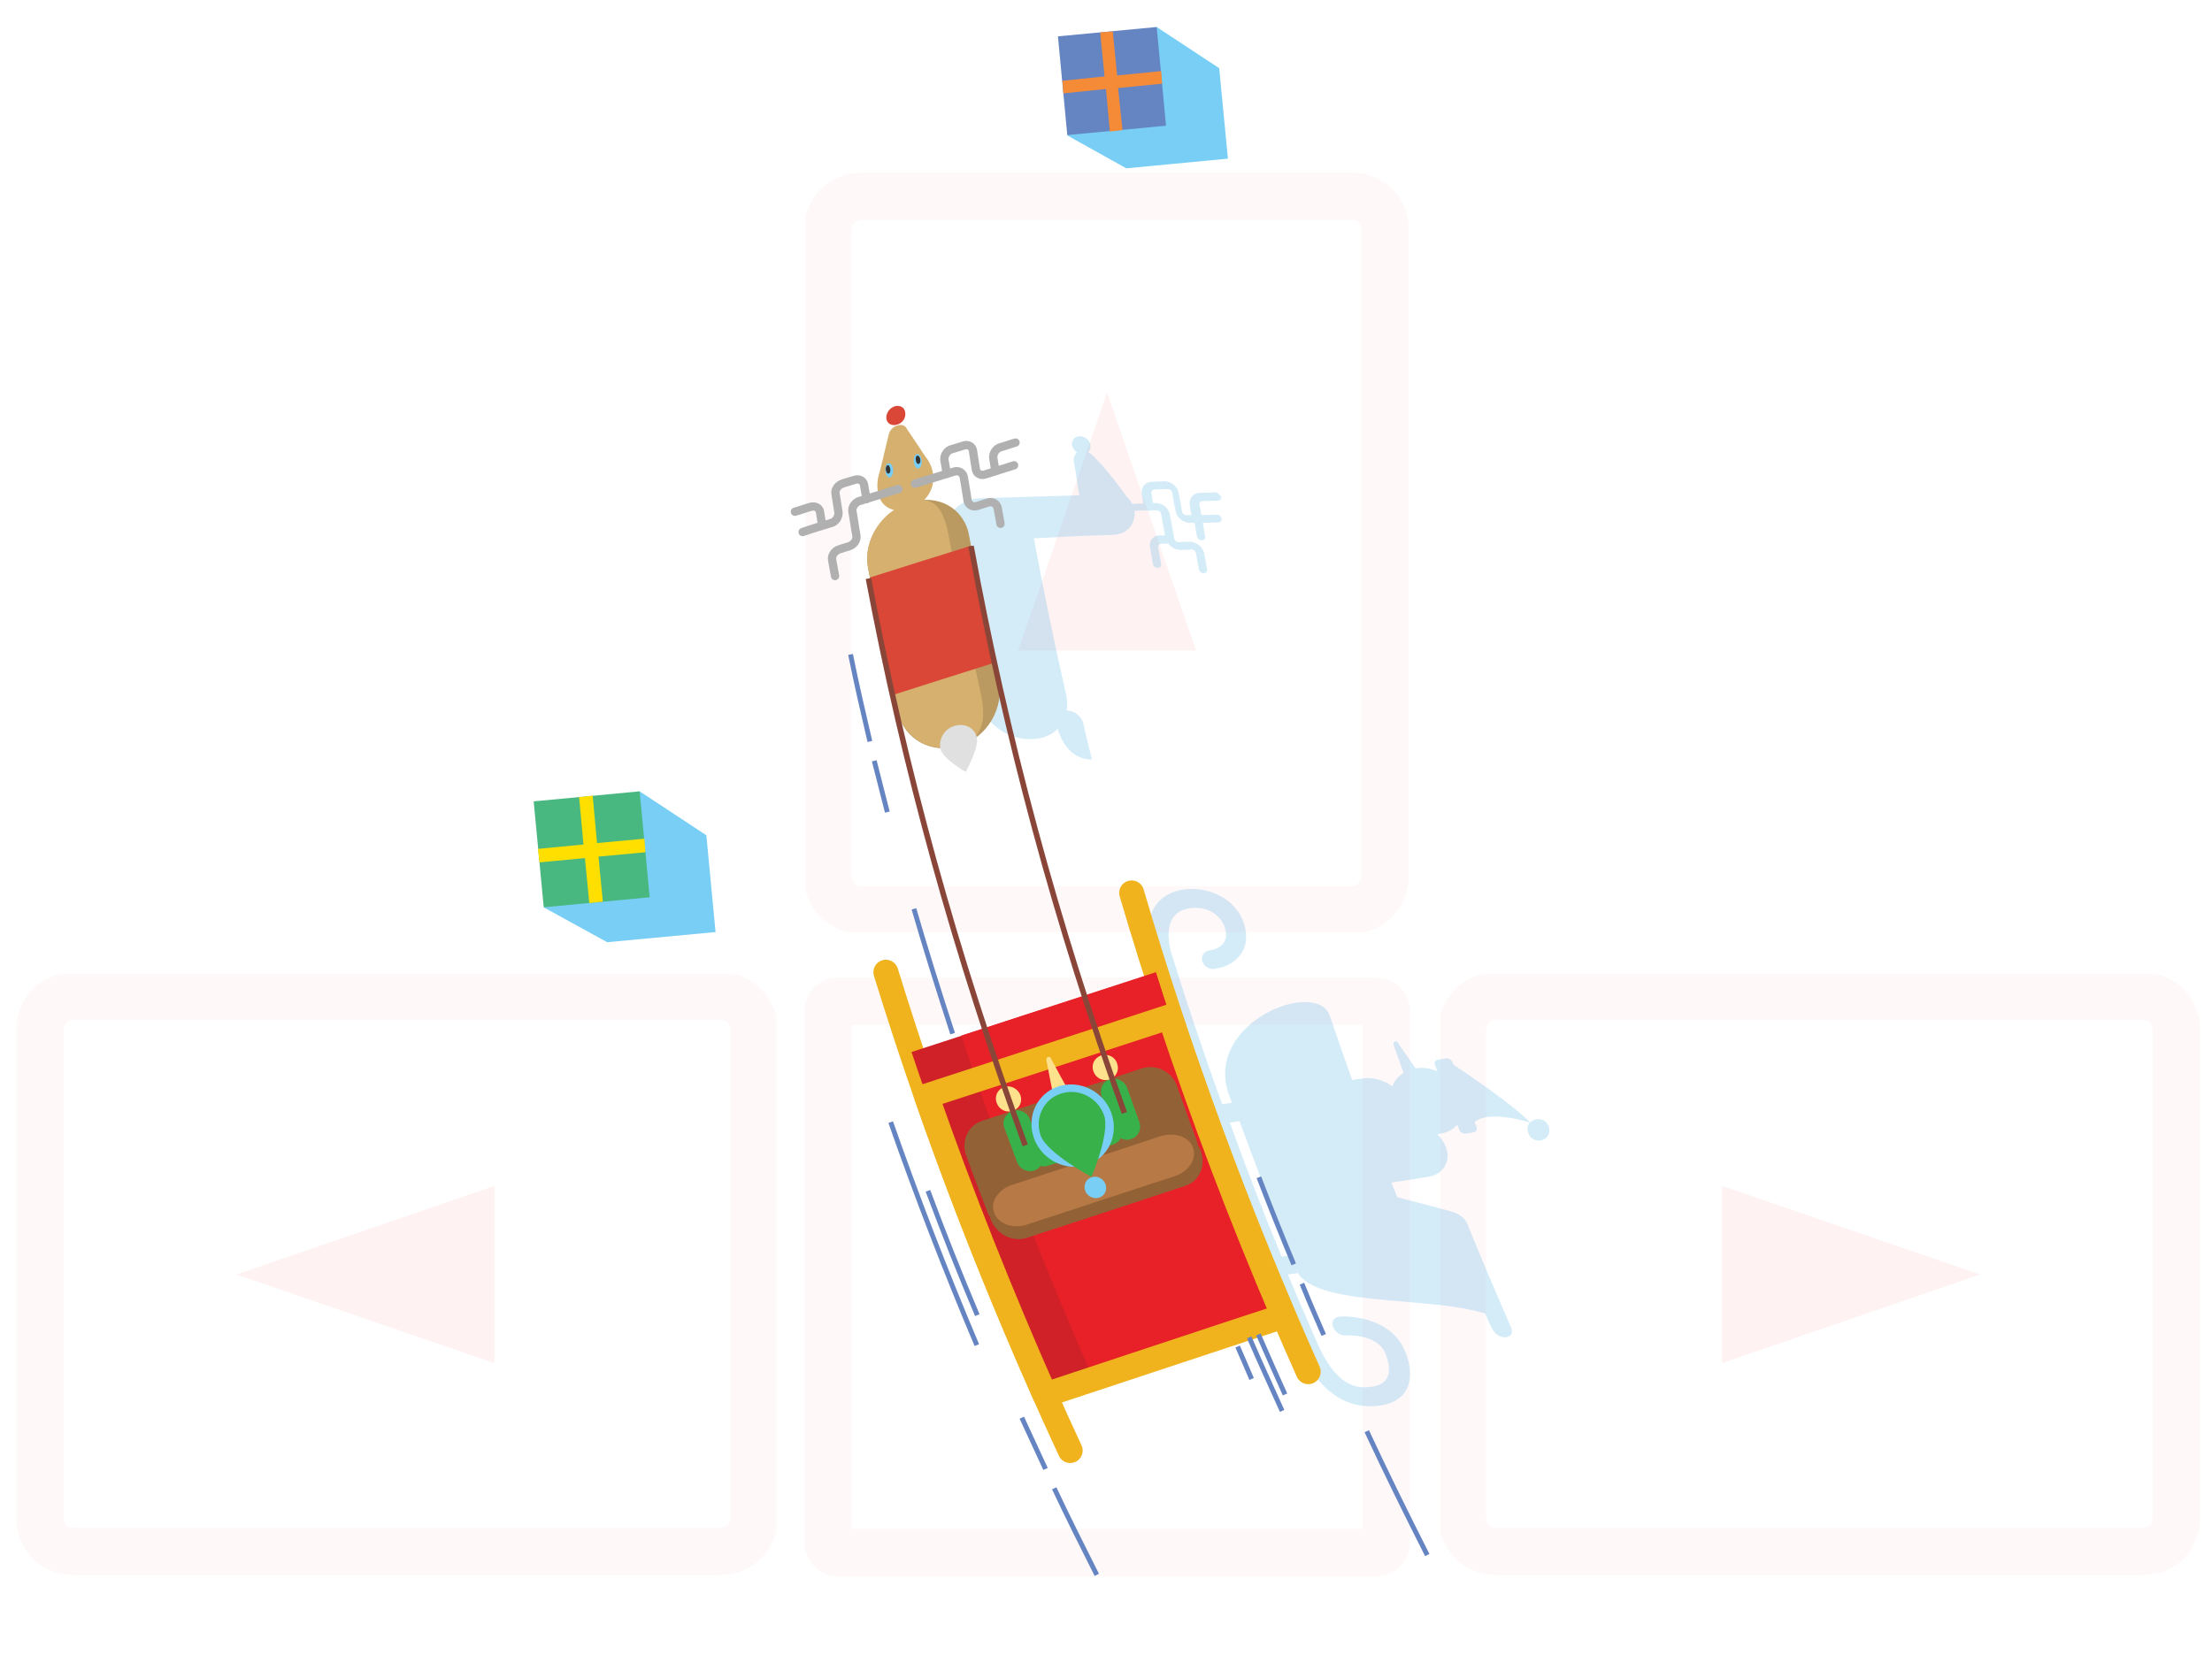 <svg xmlns="http://www.w3.org/2000/svg" xmlns:xlink="http://www.w3.org/1999/xlink" viewBox="0 0 457.2 346.9"><symbol id="a" viewBox="-19 -19 48 38"><path opacity=".51" fill="none" stroke="#FEF2F3" stroke-width="3" stroke-miterlimit="10" d="M25.4-17.5h-40.9c-1.1 0-2.1.9-2.1 2.1v30.9c0 1.1.9 2.1 2.1 2.1h40.9c1.1 0 2.1-.9 2.1-2.1v-30.9c0-1.2-.9-2.1-2.1-2.1z"/><path fill="#FEF2F3" d="M-1.2 5.6L15.1 0-1.2-5.6z"/></symbol><use xlink:href="#a" width="48" height="38" x="-19" y="-19" transform="matrix(0 -3.272 -3.282 0 228.83 130.563)" overflow="visible"/><use xlink:href="#a" width="48" height="38" x="-19" y="-19" transform="rotate(180 49.133 131.751) scale(3.272)" overflow="visible" opacity=".47"/><use xlink:href="#a" width="48" height="38" x="-19" y="-19" transform="matrix(3.272 0 0 -3.272 359.86 263.502)" overflow="visible" opacity=".47"/><path opacity=".51" fill="none" stroke="#FEF2F3" stroke-width="9.817" stroke-miterlimit="10" d="M286.5 209v110c0 1.1-.9 2-2 2H173.2c-1.1 0-2-.9-2-2V209c0-1.1.9-2 2-2h111.2c1.2 0 2.1.8 2.1 2z"/><path opacity=".21" fill="#30A4DD" d="M300.1 250.5c-3.8-1-7.5-2-11.3-3l-1.2-3c2.5-.4 5.1-.8 7.6-1.2 3.2-.5 4.8-3.3 3.6-6.3-.4-.9-1-1.8-1.7-2.5.2 0 .3 0 .5-.1 1.5-.2 2.8-.9 3.6-1.9.1.4.3.7.4 1.1.2.5.8.8 1.3.8.6-.1 1.2-.2 1.7-.3.5-.1.8-.6.6-1.1-.1-.3-.3-.7-.4-1 2.7-2.4 10-.4 11.4.1-.5.6-.6 1.4-.3 2.2.4 1.2 1.7 1.8 2.9 1.4 1.2-.4 1.7-1.6 1.3-2.8-.4-1.2-1.7-1.8-2.9-1.4-.3.1-.6.3-.9.6-3.6-3.7-12.3-9.6-15.9-12-.1-.2-.1-.3-.2-.5-.2-.5-.7-.8-1.3-.8-.6.1-1.2.2-1.7.3-.5.1-.8.5-.6 1.1.2.4.3.9.5 1.3-1.4-.6-3-.9-4.5-.6-1.2-1.7-2.4-3.5-3.6-5.2-.2-.7-1.3-.5-.9.5.7 1.9 1.3 3.7 2 5.6-1.1.7-1.9 1.6-2.3 2.8-1.8-1.3-4.2-2-6.4-1.6-.6.1-1.3.2-1.9.3-1.6-4.4-3.1-8.8-4.6-13.2-2.6-8-26.2 1.3-20.9 16.2 0 .1.3.7.6 1.7-.7.1-1.3.2-2 .3-3.7-10.2-7.1-20.4-10.3-30.6-.9-2.7-2.1-9 3.5-9.9 4.1-.6 6.7 1.7 7.4 4.1.3 1.1.3 2.1-.2 2.9-.5.9-1.6 1.5-3.1 1.7-1.1.2-1.7 1.2-1.4 2.2.3 1.1 1.5 1.8 2.6 1.6 3.3-.5 4.8-2.1 5.6-3.4 1-1.6 1.1-3.7.5-5.7-1.7-5.7-7.8-8-12.6-7.3-6.3 1-8.8 6.4-6.4 14.3 8.3 26.6 18.3 53.3 29.9 79.8 4.1 9.4 10 13.6 17.2 12.6 6.6-1 7.2-6.5 5-11.5-2.6-6-9.9-7.1-13.4-6.9-1.1.1-1.8 1-1.4 2.1.4 1.1 1.6 1.9 2.7 1.8.1 0 6.3-.4 8.1 3.6.6 1.5 2.4 6.3-2.8 7-3.2.5-7.4-.1-11.4-9.4-2-4.6-4-9.2-5.9-13.8.7-.1 1.3-.2 2-.3 2.4 5.7 4.4 10.4-.3-.7 3.3 7.9 27.4 5.3 39.1 9.1.4 1 .8 1.9 1.3 2.9 1.3 2.9 5.1 2.4 4-.1-3-6.9-5.9-13.7-8.7-20.6-.5-1.9-2.1-2.9-3.5-3.3zm-35.2 9.3c-3.8-9.2-7.4-18.5-10.7-27.7.7-.1 1.3-.2 2-.3 3.4 9.2 5.5 14.9 10.7 27.7-.6.1-1.3.2-2 .3zm-13.8-158c-1 0-2.1.1-3.1.1-1.4 0-2.3 1.2-2.1 2.5.1.7.2 1.4.4 2.1h-1c-.5 0-.9-.3-1-.8-.2-1.3-.4-2.5-.7-3.8-.2-1.3-1.5-2.4-2.9-2.4-.9 0-1.7.1-2.6.1-1.4 0-2.3 1.2-2.1 2.5.1.7.2 1.3.3 2-.8 0-1.5 0-2.3.1-.3-.6-.6-1.1-1.1-1.5 0 0-3.5-5-6.5-8-.5-.6-1-.9-1.5-1.2.4-.4.6-.9.5-1.5-.2-1-1.1-1.8-2.2-1.8s-1.8.9-1.6 1.9c.1.6.5 1.1 1 1.4-.5.5-.8 1.3-.6 2.2.4 2.2.7 4.5 1.1 6.7l-20.3.6c-4.9.1-8.2 4.1-7.3 8.9 1.9 10.8 4.1 21.6 6.6 32.5 1.1 4.8 6 8.6 10.9 8.4h.5c2.1-.1 3.8-.8 5.1-2.1 1.8 5.8 5.6 6.4 7.1 6.3-.2-.7-1.5-6-1.8-7.5-.4-1.5-1.9-2.6-3.4-2.6.1-1 .1-2-.1-3.1-2.5-10.9-4.7-21.7-6.7-32.5 0 0 10.5-.6 16.1-.7 3.7-.1 4.9-2.7 4.7-5 .9 0 1.7-.1 2.6-.1.1.1.3.1.4.1.1 0 .3 0 .4-.1h1.1c.5 0 .9.3 1 .8.3 1.5.5 2.9.8 4.4h-1.1c-1.4 0-2.3 1.2-2 2.5.2 1.1.4 2.3.6 3.4.1.5.5.8 1 .8s.8-.4.7-.8c-.2-1.1-.4-2.3-.6-3.4-.1-.4.2-.8.7-.8h1.4c.6.8 1.5 1.3 2.5 1.3.7 0 1.5 0 2.2-.1.5 0 .9.3 1 .8l.6 3.3c.1.5.5.8 1 .8s.8-.4.7-.8l-.6-3.3c-.3-1.3-1.6-2.4-3-2.4-.7 0-1.5 0-2.2.1-.5 0-.9-.3-1-.8-.3-1.6-.6-3.3-.9-4.9-.2-1.3-1.5-2.4-2.9-2.4h-.6c-.1-.7-.2-1.3-.3-2-.1-.4.2-.8.7-.8.9 0 1.7-.1 2.6-.1.5 0 .9.3 1 .8.2 1.3.4 2.5.7 3.8.2 1.3 1.6 2.4 2.9 2.4h1c.2.9.3 1.9.5 2.8.1.5.5.8 1 .8s.8-.4.7-.8c-.2-.9-.3-1.9-.5-2.8 1.1 0 2.2-.1 3.2-.1.5 0 .8-.4.7-.8-.1-.4-.5-.8-1-.8-1.1 0-2.1.1-3.2.1-.1-.7-.2-1.4-.4-2.1-.1-.4.2-.8.7-.8 1 0 2.1-.1 3.1-.1.5 0 .8-.4.7-.8-.4-.5-.8-.9-1.3-.9z"/><path fill="none" stroke="#F0B31D" stroke-width="5.151" stroke-linecap="round" stroke-linejoin="round" stroke-miterlimit="10" d="M183.1 201c10.2 33.1 22.9 66.1 38.1 98.9m12.7-115.3c9.7 33 21.8 66.1 36.5 99"/><path fill="#CF2127" d="M216 288.4c-10.5-23.6-19.7-47.3-27.6-70.9 16.8-5.5 33.6-10.9 50.5-16.4 7.5 23.7 16.3 47.4 26.4 71-16.5 5.4-32.9 10.9-49.3 16.3z"/><path fill="#E82128" d="M226 285.1c-10.4-23.6-19.5-47.3-27.3-71 13.4-4.4 26.8-8.7 40.2-13.1 7.5 23.7 16.3 47.4 26.4 71-13.1 4.4-26.2 8.7-39.3 13.1z"/><path fill="#CF2127" d="M240.4 233.6c.5 1.5-.2 3-1.6 3.5-4.5 1.5-9 3-13.5 4.4-1.4.5-3.1-.3-3.6-1.8s.2-3 1.6-3.5c4.5-1.5 9-3 13.5-4.4 1.5-.5 3.1.3 3.6 1.8zm1.5-4.3c1.3 3.6-2.6 12.7-2.6 12.7s-9.1-4.8-10.5-8.5c-1.3-3.6.6-7.6 4.2-8.7 3.6-1.1 7.5.9 8.9 4.5z"/><path fill="none" stroke="#F0B31D" stroke-width="5.151" stroke-linecap="round" stroke-linejoin="round" stroke-miterlimit="10" d="M216 288.4c-9.1-20.6-17.3-41.2-24.5-61.8 16.8-5.5 33.5-10.9 50.3-16.4 6.9 20.7 14.7 41.3 23.5 61.9-16.5 5.4-32.9 10.9-49.3 16.3z"/><path fill="none" stroke="#6584C2" stroke-miterlimit="10" d="M258.2 276.5c2.2 5.1 4.5 10.1 6.8 15.2m-9.2-13.3c1 2.2 1.9 4.4 2.9 6.7m1.4-9.2c1.8 4.1 3.6 8.2 5.5 12.4"/><path fill="#936136" d="M248.2 238c1.1 3-.3 6.3-3.3 7.2-10.9 3.6-21.8 7.2-32.6 10.7-3 1-6.3-.7-7.5-3.7-1.2-3 .3-6.2 3.3-7.2 10.9-3.6 21.8-7.2 32.7-10.7 3-.9 6.3.7 7.4 3.7zm-43.8 13.4c-1.6-4.2-3.2-8.3-4.7-12.5-1.1-3 .4-6.3 3.4-7.2 10.9-3.6 21.9-7.2 32.9-10.8 3-1 6.3.7 7.3 3.7 1.4 4 2.8 7.9 4.3 11.9"/><path fill="#B77945" d="M246.6 237.3c.8 2.2-.8 4.8-3.6 5.8-10.3 3.4-20.5 6.7-30.8 10.1-2.8.9-5.8-.1-6.7-2.4-.9-2.2.7-4.8 3.6-5.8 10.3-3.4 20.6-6.7 30.8-10.1 2.9-.9 5.9.1 6.7 2.4z"/><path fill="#38B14A" d="M231.8 233.1c.5 1.5-.2 3-1.7 3.5-4.5 1.5-9 3-13.5 4.4-1.4.5-3.1-.3-3.6-1.8s.2-3 1.6-3.5c4.5-1.5 9-3 13.5-4.4 1.6-.4 3.2.4 3.7 1.8zm-22.5-3.4c1.5-.5 3.1.3 3.6 1.8.8 2.3 1.7 4.7 2.5 7 .5 1.5-.2 3-1.6 3.5-1.4.5-3.1-.3-3.6-1.8-.9-2.3-1.7-4.7-2.6-7-.6-1.4.2-3 1.7-3.5zm20.1-6.5c1.5-.5 3.1.3 3.6 1.8.8 2.3 1.7 4.7 2.5 7 .5 1.5-.2 3-1.7 3.5-1.4.5-3.1-.3-3.6-1.8-.9-2.3-1.7-4.7-2.5-7-.5-1.5.2-3.1 1.7-3.5z"/><path fill="#FEE18C" d="M210.9 226.4c.5 1.4-.2 2.8-1.6 3.3-1.4.4-2.8-.3-3.3-1.7s.2-2.8 1.6-3.3c1.3-.4 2.8.4 3.3 1.7zm20-6.5c.5 1.4-.2 2.8-1.6 3.3-1.4.4-2.8-.3-3.3-1.7s.2-2.8 1.6-3.3c1.4-.4 2.9.3 3.3 1.7z"/><path fill="#DA4737" d="M185.4 87.8c-1.1.3-2.1-.2-2.2-1.3-.1-1 .6-2.1 1.7-2.5 1.1-.3 2.1.2 2.2 1.3.2 1.1-.6 2.2-1.7 2.5z"/><path fill="#BA9A60" d="M200.3 110.7c-1-5.6-6.4-8.7-12.2-6.8-5.8 1.8-9.7 7.8-8.7 13.4 1.8 10 3.9 20 6.2 30 1.3 5.6 7 8.7 12.8 6.9 5.7-1.8 9.2-7.9 8-13.5-2.3-10.1-4.3-20.1-6.1-30z"/><path fill="#D5B06E" d="M196.3 111.9c-1-5.6-2.4-9.9-8.2-8.1-5.8 1.8-9.7 7.8-8.7 13.4 1.8 10 3.9 20 6.2 30 1.3 5.6 7 8.7 12.8 6.9 5.7-1.8 5.3-6.6 4-12.2-2.3-10-4.3-20-6.1-30zm-8.9-23.3c-.3-.7-1.2-.9-2-.6-.8.2-1.5 1-1.7 1.8l-1.8 7.5c-1.7 4.8.5 9.6 6 7.8 5.6-1.7 6.2-7.4 3.3-10.8-1.2-1.8-2.5-3.8-3.8-5.7z"/><path fill="#E0E0E0" d="M201.9 152.5c.5 2-2.3 7.1-2.3 7.1s-4.7-2.7-5.2-4.7.8-4.2 2.8-4.8c2.2-.7 4.3.4 4.7 2.4z"/><path fill="#78CEF4" d="M184 98.7c-.5.1-.9-.4-1-1.2-.1-.8.1-1.6.6-1.7.5-.1.9.4 1 1.2.1.8-.2 1.5-.6 1.7z"/><path fill="#333" d="M183.7 97.9c-.3.1-.5-.2-.6-.7-.1-.4.1-.9.3-1 .3-.1.5.2.6.7.1.5 0 .9-.3 1z"/><path fill="#78CEF4" d="M189.9 96.8c.5-.1.7-.9.6-1.7-.1-.8-.6-1.3-1-1.2-.5.1-.7.9-.6 1.7.1.8.5 1.4 1 1.2z"/><path fill="#333" d="M189.9 95.9c.3-.1.4-.5.3-1-.1-.4-.3-.7-.6-.7-.3.1-.4.5-.3 1 .1.5.3.8.6.7z"/><path fill="none" stroke="#B0B0B0" stroke-width="1.717" stroke-linecap="round" stroke-linejoin="round" stroke-miterlimit="10" d="M185.7 101.1c-2.7.8-5.4 1.7-8.1 2.5-.9.3-1.6 1.3-1.4 2.2.3 1.6.5 3.3.8 4.9.2.9-.5 1.9-1.4 2.2-.7.2-1.5.5-2.2.7-.9.3-1.6 1.3-1.4 2.2l.6 3.3m6.5-15.9c-.2-1-.3-1.9-.5-2.9-.1-.9-1-1.4-1.9-1.1-.9.3-1.8.5-2.6.8-.9.3-1.6 1.3-1.4 2.1.2 1.3.4 2.5.6 3.8.1.9-.5 1.9-1.4 2.2-2 .6-4 1.2-6 1.9m4-1.6c-.1-.8-.3-1.7-.4-2.5-.1-.9-1-1.4-2-1.1-1.1.3-2.1.7-3.2 1m24.8-5.8c2.7-.8 5.4-1.7 8.1-2.5.9-.3 1.8.2 2 1.1.3 1.6.5 3.2.8 4.9.2.9 1 1.4 2 1.1.7-.2 1.5-.5 2.2-.7.9-.3 1.8.2 2 1.1l.6 3.3M195.7 98c-.2-1-.3-1.9-.5-2.9-.1-.9.5-1.9 1.4-2.2.9-.3 1.8-.5 2.6-.8.9-.3 1.8.2 1.9 1.1.2 1.3.4 2.5.6 3.8.1.9 1 1.4 1.9 1.1 2-.6 4-1.3 6-1.9m-3.9 1c-.1-.8-.3-1.7-.4-2.5-.1-.9.5-1.9 1.4-2.2 1.1-.3 2.1-.7 3.2-1"/><path fill="#DA4737" d="M179.8 119.4c1.5 8 3.2 16.1 5 24.2 6.9-2.2 13.8-4.4 20.8-6.6-1.8-8.1-3.4-16.1-4.8-24.2-7.1 2.2-14.1 4.4-21 6.6z"/><path fill="none" stroke="#894638" stroke-width="1.145" stroke-miterlimit="10" d="M211.9 236.8c-14.3-39.1-25.1-78.3-32.4-117.2m52.9 110.5c-14.1-39.1-24.6-78.3-31.7-117.2"/><path fill="#FEE18C" d="M221 225.7c-1.3-2.2-2.5-4.5-3.7-6.7-.1-.7-1.2-.7-1 .3.5 2.6 1 5.3 1.6 7.9 1-.5 2.1-1 3.1-1.5z"/><path fill="#78CEF4" d="M229.7 230.1c1.6 4.5-.6 9.3-5 10.7-4.4 1.5-9.4-1-11-5.5-1.6-4.5.7-9.3 5.1-10.7 4.4-1.4 9.3 1 10.9 5.5zm-1.2 14.7c.4 1.2-.1 2.4-1.3 2.8-1.2.4-2.5-.3-2.9-1.4-.4-1.2.1-2.4 1.3-2.8 1.1-.4 2.4.2 2.9 1.4z"/><path fill="#38B14A" d="M228.2 230.6c1.3 3.6-2.6 12.7-2.6 12.7s-9.1-4.8-10.5-8.5c-1.3-3.6.6-7.6 4.2-8.7 3.6-1.2 7.6.8 8.9 4.5z"/><path d="M179.8 153.3c-1.4-6-2.8-12-4-18m7.6 32.6c-1.4-5.4-1.3-5.2-2.7-10.6m16.2 56.4c-2.8-8.6-5.5-17.2-8-25.8m78.5 73.5c-2.5-6-4.9-12-7.2-18m13.4 32.6c-2.3-5.4-2.3-5.2-4.5-10.6m25.9 56.1c-4.3-8.5-8.5-17-12.5-25.6m-64.6 11.8c2.8 6 5.8 11.9 8.8 17.9m-15.5-32.5c2.5 5.4 2.4 5.2 4.9 10.6m-24.3-57.5c3.2 8.6 6.6 17.2 10.2 25.7M184.1 232c5.4 15.4 11.3 30.7 17.8 46.1" fill="none" stroke="#6584C2" stroke-miterlimit="10"/><path fill="#78CEF4" d="M112.4 187.6l13.1 7.2 22.4-2.1-1.9-20-13.8-9.1z"/><path fill="#49B880" d="M110.307 165.68l21.9-2.074 2.075 21.9-21.9 2.075z"/><path fill="#FEDF00" d="M123.4 174.3l-.9-9.8-2.8.3.9 9.8-9.4.9.3 2.8 9.4-.9.9 9.3 2.8-.3-.9-9.3 9.7-.9-.2-2.8z"/><path fill="#78CEF4" d="M220.6 28l12.2 6.8 21-2-1.8-18.7-12.9-8.5z"/><path fill="#6584C2" d="M218.665 7.515l20.408-1.933 1.933 20.408-20.408 1.933z"/><path fill="#F68B37" d="M230.9 15.6l-.9-9.1-2.6.2.9 9.1-8.7.9.2 2.6 8.8-.9.8 8.8 2.6-.3-.9-8.7 9.1-.9-.2-2.6z"/></svg>